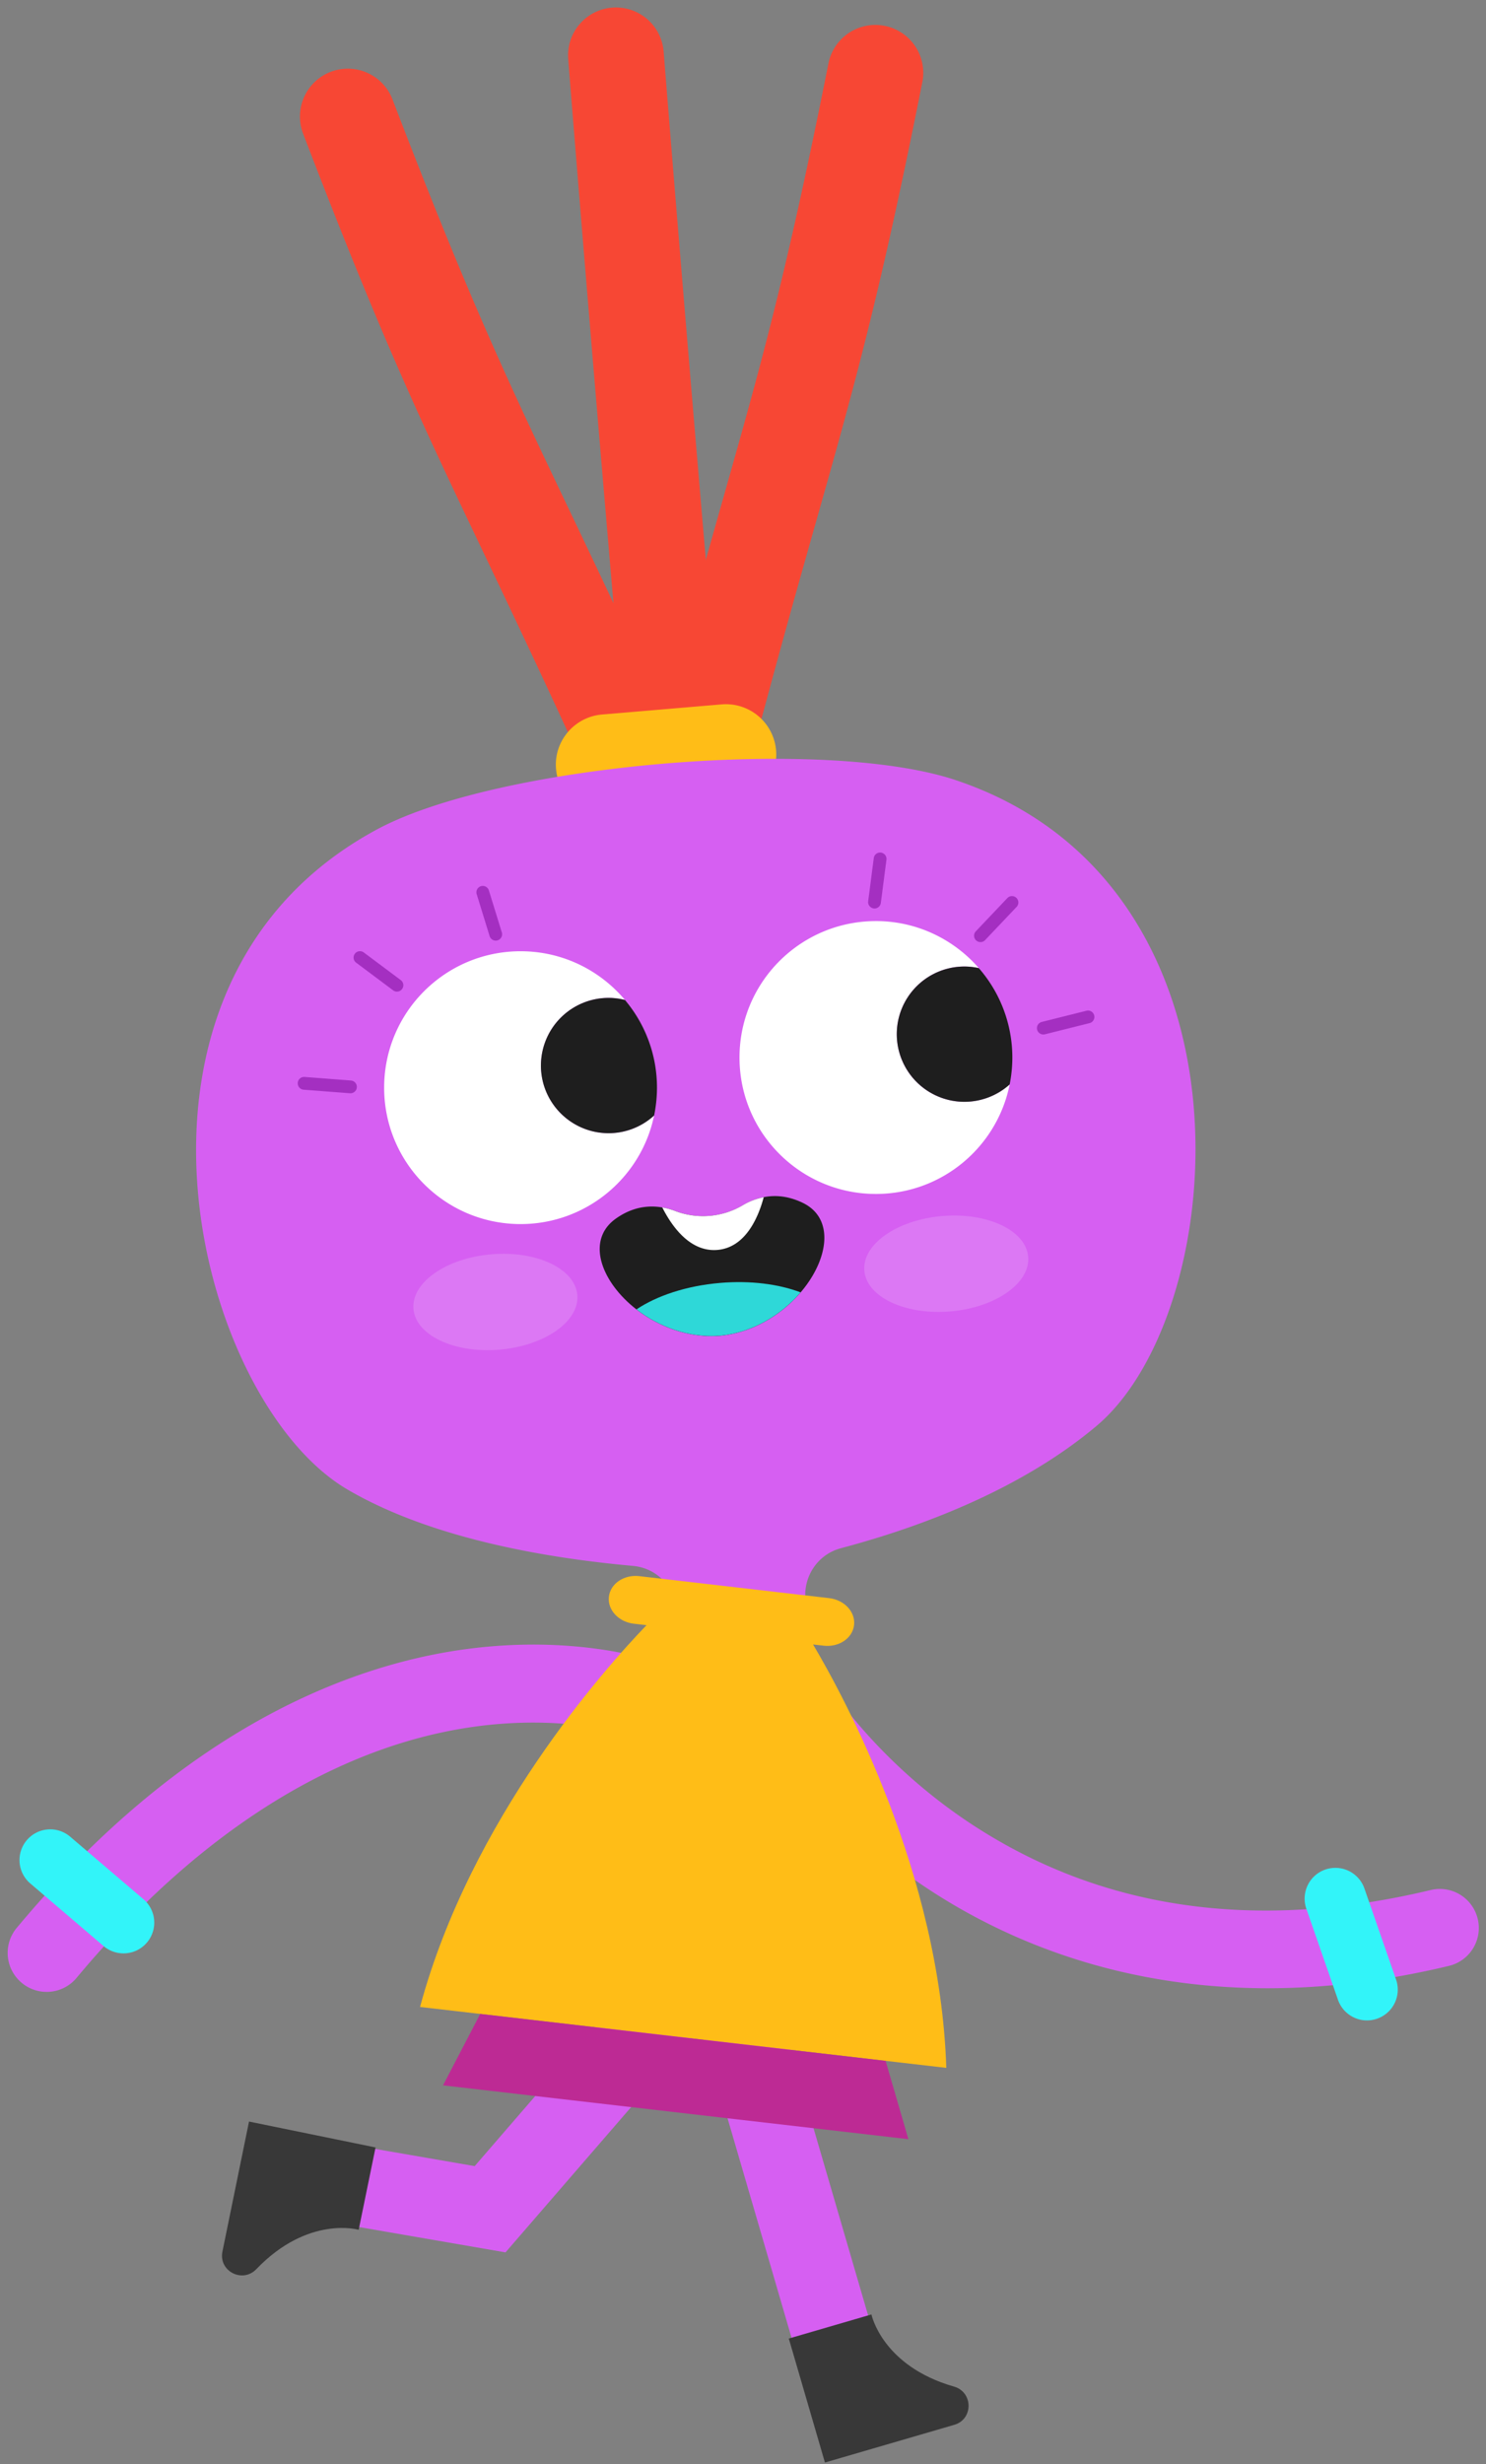 <svg width="137" height="227" fill="none" xmlns="http://www.w3.org/2000/svg"><rect width="100%" height="100%" fill="#808080" stroke="none"/><g clip-path="url(#clip0)"><path d="M63.731 77.905a4.413 4.413 0 01-4.276-5.518c3.044-11.74 5.268-19.6 7.232-26.535 3.505-12.38 5.817-20.56 9.708-40.102a4.415 4.415 0 018.658 1.722c-3.959 19.883-6.312 28.196-9.874 40.782-1.95 6.892-4.161 14.704-7.181 26.349a4.415 4.415 0 01-4.267 3.302z" fill="#F74734"/><path d="M60.095 78.212a4.412 4.412 0 01-4.026-2.601c-4.94-10.972-8.438-18.297-11.52-24.763-5.63-11.804-9.351-19.602-16.604-38.535a4.409 4.409 0 012.543-5.694 4.415 4.415 0 015.699 2.54c7.13 18.609 10.79 26.282 16.33 37.893 3.105 6.506 6.623 13.882 11.6 24.939a4.407 4.407 0 01-2.214 5.829 4.347 4.347 0 01-1.808.392z" fill="#F74734"/><path d="M62.95 82.536a4.414 4.414 0 01-4.392-4.022c-3.742-42.325-6.15-72.768-6.173-73.069A4.41 4.41 0 0156.438.702a4.416 4.416 0 014.747 4.05c.024.3 2.428 30.703 6.166 72.987a4.412 4.412 0 01-4.402 4.797z" fill="#F74734"/><path d="M56.27 75.05l11.052-.938c2.54-.216 4.443-2.466 4.226-5.004a4.645 4.645 0 00-5.008-4.222l-11.052.937c-2.539.217-4.442 2.467-4.225 5.004.213 2.537 2.468 4.439 5.008 4.222z" fill="#FFBD17"/><path d="M116.877 183.155c-14.258 0-24.863-4.781-31.868-9.517-10.337-6.987-15.203-15.289-15.406-15.638a3.593 3.593 0 011.317-4.909 3.6 3.6 0 014.91 1.309c.077.132 4.435 7.44 13.472 13.462 12.044 8.026 26.376 10.13 42.602 6.246a3.592 3.592 0 014.334 2.659 3.59 3.59 0 01-2.662 4.331c-6.033 1.444-11.603 2.057-16.699 2.057zm-112.575.336a3.581 3.581 0 01-2.303-.836 3.592 3.592 0 01-.457-5.061c15.545-18.615 30.968-24.218 41.166-25.642 11.323-1.58 18.94 1.468 19.263 1.597a3.588 3.588 0 011.963 4.685 3.596 3.596 0 01-4.672 1.97c-.105-.041-6.498-2.501-15.989-1.076-12.676 1.904-25.198 9.879-36.205 23.063a3.583 3.583 0 01-2.766 1.3zM34.775 76.396c11.23-6.032 41.274-8.58 53.362-4.523 28.543 9.578 25.415 49.003 12.958 59.481-6.999 5.887-16.266 9.331-23.556 11.263-2.814.744-4.154 3.955-2.719 6.486l.295.521-13.23 1.12c1.477-2.809-.378-6.215-3.54-6.496-7.514-.674-18.42-2.409-26.32-7.041-14.041-8.231-23.772-46.564 2.75-60.811zm32.063 91.67l-7.06 2.057 15.046 51.564 7.06-2.057-15.046-51.564z" fill="#D65FF2"/><path d="M46.605 207.488l-23.156-3.999 1.253-7.24 19.06 3.292 22.688-26.228 5.567 4.808-25.412 29.367z" fill="#D65FF2"/><path d="M87.98 223.372l-11.926 3.474-3.331-11.421 7.618-2.22s.975 4.747 7.612 6.645c1.774.507 1.797 3.004.027 3.522zm-67.473-15.959l2.451-11.977 11.665 2.385-1.555 7.586s-4.655-1.354-9.433 3.623c-1.276 1.33-3.497.19-3.128-1.617z" fill="#383838"/><path d="M126.029 186.119a2.834 2.834 0 01-2.678-1.905l-2.915-8.383a2.835 2.835 0 015.356-1.861l2.915 8.384a2.83 2.83 0 01-1.747 3.606 2.812 2.812 0 01-.931.159z" fill="#32F4F9"/><path d="M87.612 120.806c4.172-.354 7.387-2.607 7.18-5.033-.205-2.426-3.754-4.106-7.926-3.752-4.172.353-7.387 2.606-7.18 5.032.205 2.426 3.754 4.106 7.926 3.753z" fill="#DC78F4"/><path d="M96.196 95.295a.586.586 0 01-.142-1.157l4.144-1.038a.589.589 0 01.288 1.14l-4.145 1.038a.548.548 0 01-.145.017zM80.626 83.69c-.024 0-.051 0-.078-.007a.59.59 0 01-.508-.66l.521-4.009a.59.59 0 011.168.152l-.521 4.01a.588.588 0 01-.582.514zm9.768 3.095a.588.588 0 01-.427-.995l2.929-3.085a.59.59 0 01.853.812l-2.929 3.086a.585.585 0 01-.426.183z" fill="#A42FC1"/><path d="M46.045 124.33c4.172-.353 7.387-2.607 7.181-5.033-.205-2.426-3.754-4.106-7.926-3.752-4.172.353-7.387 2.607-7.181 5.033.206 2.426 3.755 4.106 7.926 3.752z" fill="#DC78F4"/><path d="M32.312 100.711h-.044l-4.26-.328a.589.589 0 11.092-1.174l4.26.328a.588.588 0 01-.048 1.174zm13.39-14.061a.589.589 0 01-.562-.415l-1.192-3.864a.587.587 0 111.124-.345l1.192 3.864a.586.586 0 01-.562.76zm-9.106 4.696a.574.574 0 01-.352-.118l-3.41-2.548a.585.585 0 01-.118-.822.59.59 0 01.823-.118l3.41 2.547c.26.197.314.562.118.822a.582.582 0 01-.47.237z" fill="#A42FC1"/><path d="M80.645 84.85c3.826-.034 7.263 1.653 9.596 4.329a6.276 6.276 0 00-1.378-.146 6.232 6.232 0 104.222 10.86c-1.141 5.712-6.16 10.039-12.223 10.093-6.945.058-12.626-5.519-12.684-12.459-.06-6.94 5.521-12.615 12.467-12.676z" fill="#fff"/><path d="M82.677 95.32a6.232 6.232 0 016.184-6.284c.472-.005.933.05 1.378.146a12.504 12.504 0 013.092 8.131c.007.886-.08 1.748-.245 2.584a6.237 6.237 0 01-10.409-4.576z" fill="#1E1E1E"/><path d="M48.06 87.628c3.84.02 7.263 1.762 9.557 4.486a6.2 6.2 0 00-1.475-.19 6.232 6.232 0 10-.067 12.464 6.2 6.2 0 004.23-1.633c-1.186 5.739-6.29 10.038-12.379 10.006-6.945-.039-12.548-5.693-12.51-12.634.037-6.94 5.698-12.534 12.644-12.499z" fill="#fff"/><path d="M49.87 98.125a6.232 6.232 0 016.27-6.199c.51.002 1 .073 1.475.191a12.49 12.49 0 012.954 8.147c-.006.856-.098 1.69-.262 2.494a6.22 6.22 0 01-4.23 1.633c-3.449-.022-6.225-2.827-6.208-6.266z" fill="#1E1E1E"/><path d="M59.604 149.711l-1.165-.135c-1.412-.163-2.444-1.276-2.302-2.487.139-1.211 1.398-2.06 2.81-1.894l17.488 2.023c1.412.162 2.445 1.275 2.303 2.486-.139 1.212-1.399 2.061-2.81 1.895l-.969-.112c2.851 4.798 11.702 21.068 12.284 39.003l-23.617-2.73-1.283-.149-23.617-2.731c4.67-17.329 17.004-31.149 20.878-35.169z" fill="#FFBD17"/><path d="M81.647 189.844l2.1 7.216-42.903-4.959 3.43-6.581 37.373 4.324z" fill="#BD2A94"/><path d="M56.778 112.258c1.991-1.41 3.935-1.285 5.496-.693a7.209 7.209 0 006.193-.525c1.435-.845 3.331-1.299 5.532-.24 5.011 2.406-.091 11.503-7.564 12.241v.003c-.024.004-.044 0-.068.004-.023.003-.044.006-.067.006v-.003c-7.49.531-14.052-7.579-9.522-10.793z" fill="#1E1E1E"/><path d="M61.059 111.23c.423.074.83.189 1.208.335a7.209 7.209 0 006.193-.525 6.107 6.107 0 011.95-.754c-.494 1.847-1.669 4.635-4.27 4.855-2.528.213-4.208-2.186-5.081-3.911z" fill="#fff"/><path d="M66.379 118.183c2.817-.24 5.431.108 7.429.869-1.734 2.03-4.361 3.688-7.375 3.986v.003c-.024.004-.044 0-.068.004-.023.003-.043.007-.067.007v-.004c-2.865.203-5.594-.859-7.619-2.429 1.873-1.255 4.602-2.172 7.7-2.436z" fill="#2ED8D8"/><path d="M11.385 179.944c-.65 0-1.303-.223-1.838-.676l-6.755-5.765a2.83 2.83 0 01-.315-3.993 2.834 2.834 0 013.995-.314l6.755 5.761a2.83 2.83 0 01.315 3.993 2.824 2.824 0 01-2.157.994z" fill="#32F4F9"/></g><defs><clipPath id="clip0"><path fill="#fff" d="M.707.688h135.63v226.159H.707z"/></clipPath></defs></svg>